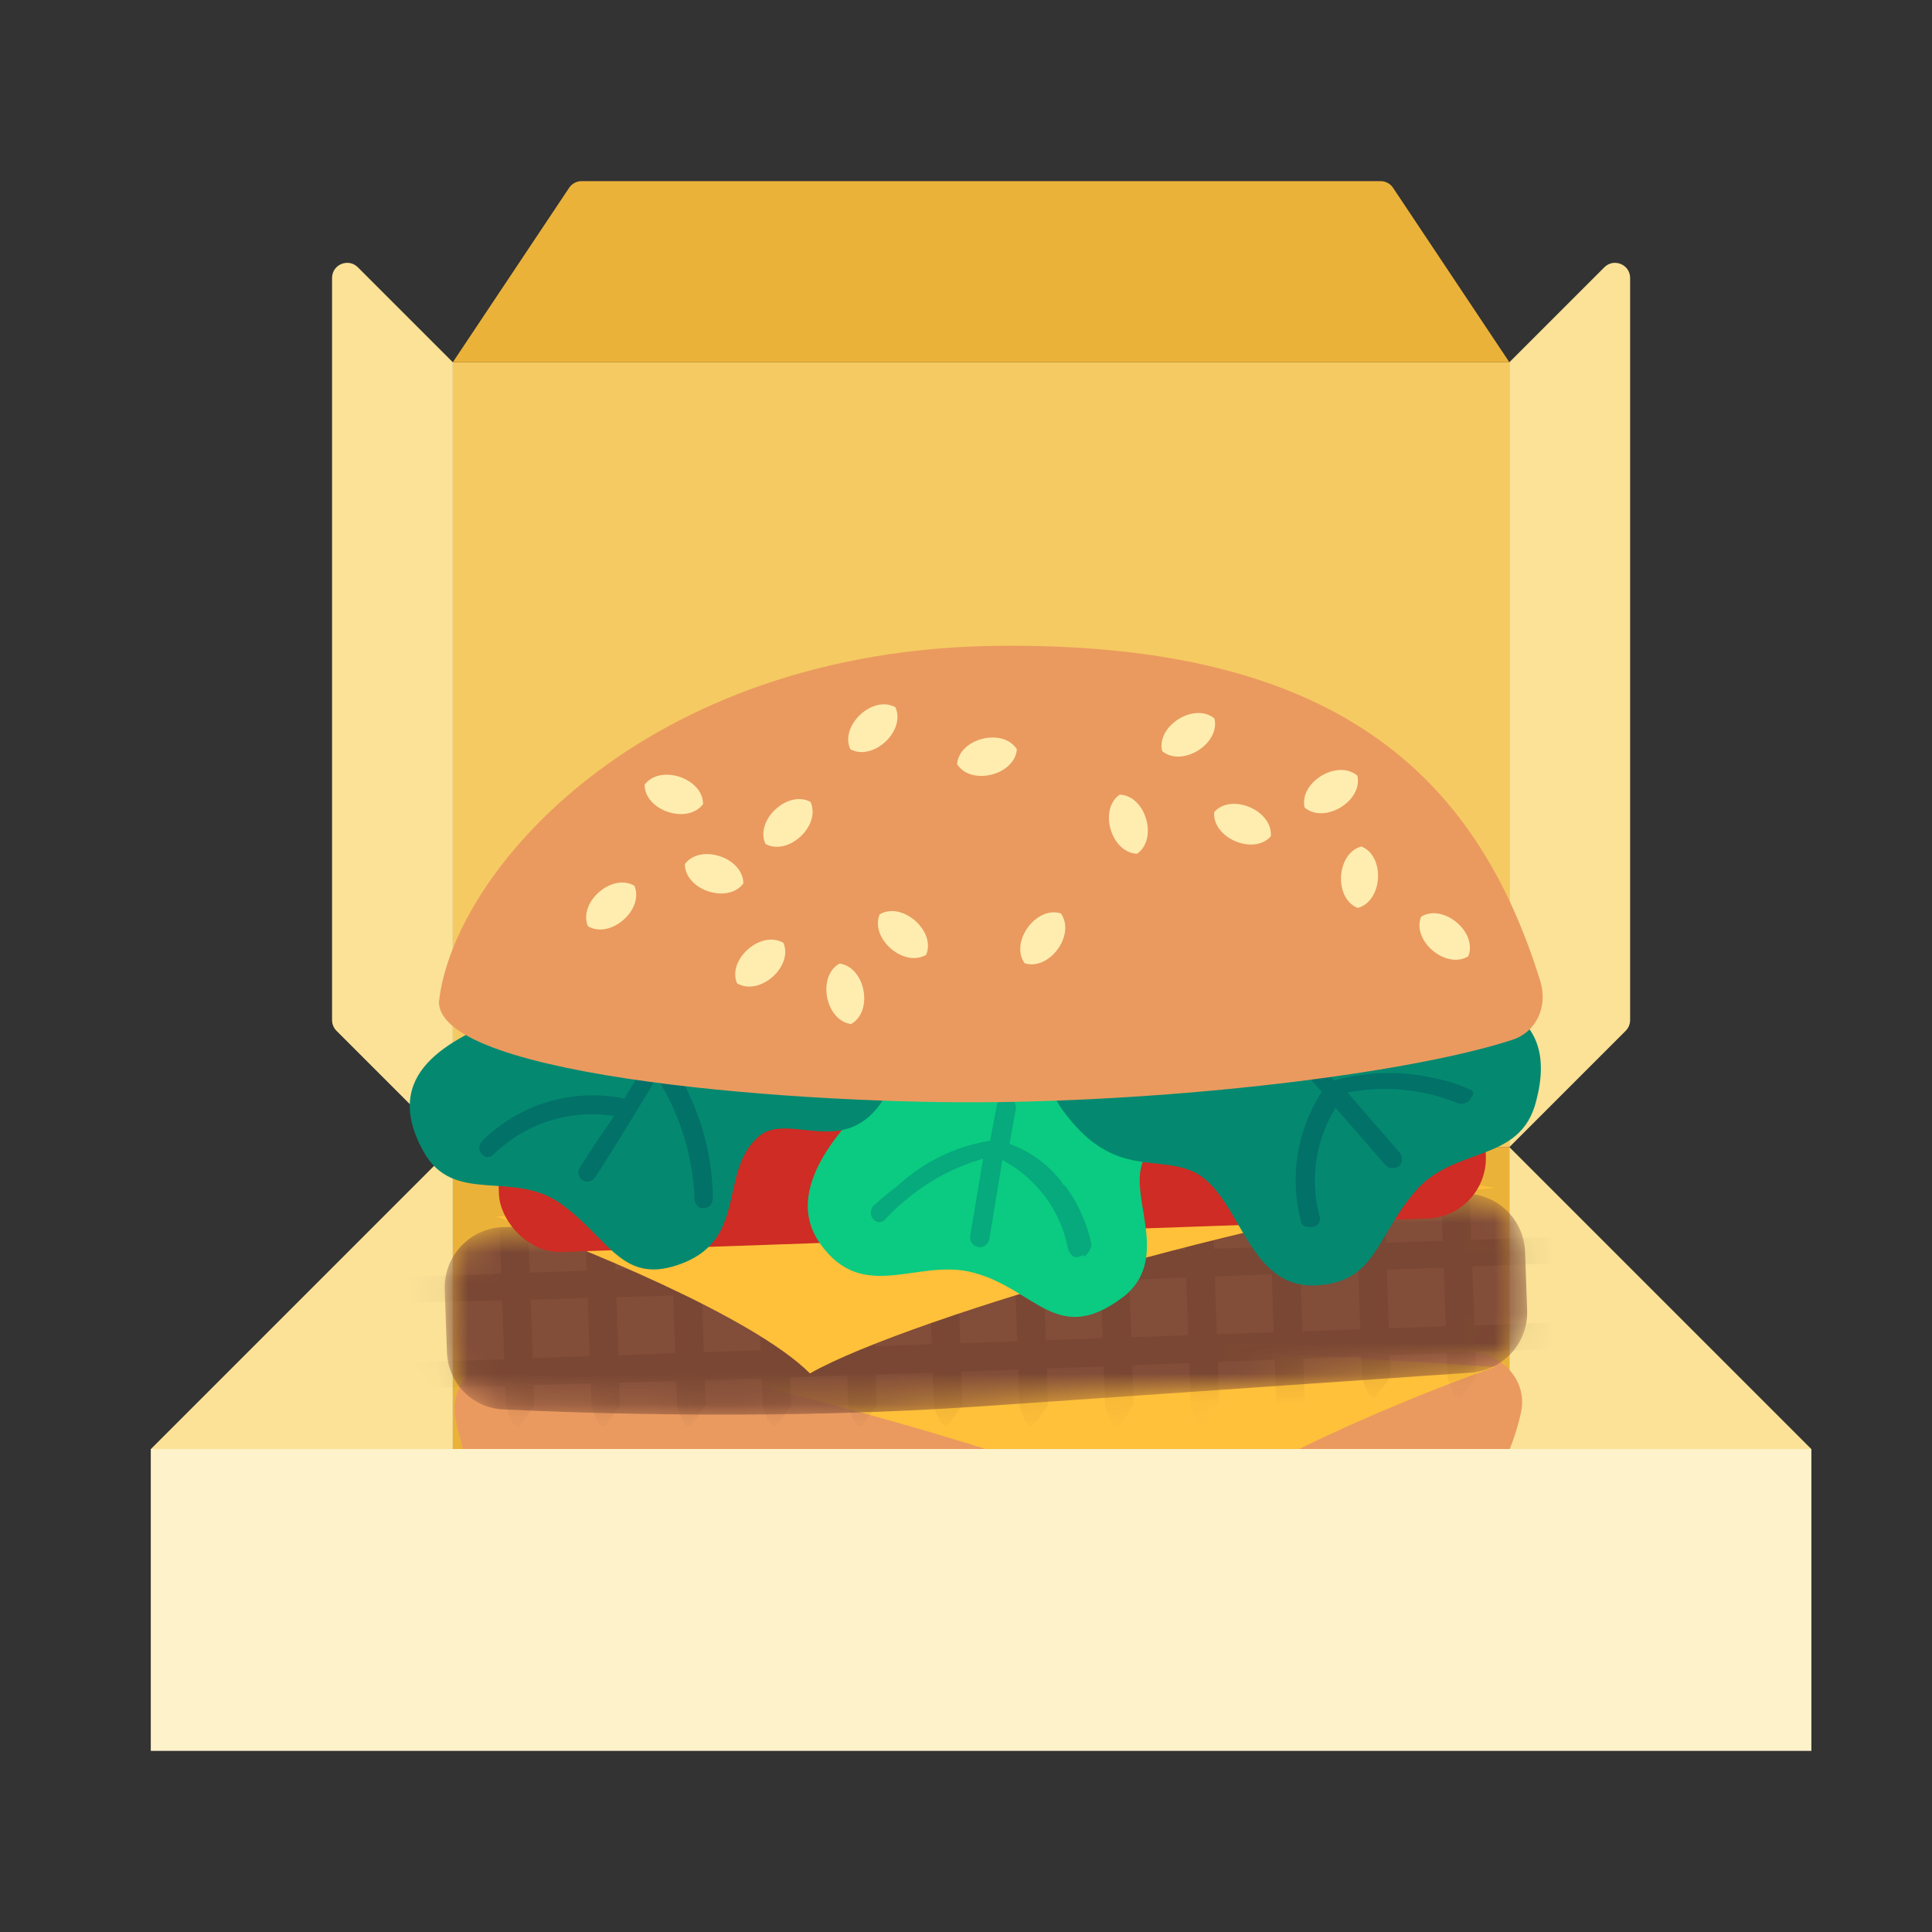 <svg width="64" height="64" viewBox="0 0 64 64" fill="none" xmlns="http://www.w3.org/2000/svg">
<rect x="0" y="0" width="64" height="64" fill="#333333" stroke="none"/>
<rect x="15" y="38" width="35" height="10" fill="#EBB23A"/>
<rect x="15" y="12" width="35" height="26" fill="#F5CA62"/>
<path d="M18.852 6.223C18.944 6.084 19.1 6 19.268 6H45.732C45.9 6 46.056 6.084 46.148 6.223L50 12H15L18.852 6.223Z" fill="#EBB23A"/>
<path d="M50 38L60 48V58L50 48V38Z" fill="#FBE297"/>
<path d="M50 12L53.146 8.854C53.461 8.539 54 8.762 54 9.207V33.793C54 33.925 53.947 34.053 53.854 34.146L50 38V12Z" fill="#FBE297"/>
<path d="M15 12L11.854 8.854C11.539 8.539 11 8.762 11 9.207V33.793C11 33.925 11.053 34.053 11.146 34.146L15 38V12Z" fill="#FBE297"/>
<path d="M15 38L5 48V58L15 48V38Z" fill="#FBE297"/>
<path d="M15.094 47.015C14.859 45.854 15.84 44.851 17.024 44.866C24.661 44.961 41.555 44.702 48.629 44.779C49.732 44.791 50.625 45.723 50.383 46.8C49.262 51.787 44.203 53.626 32.815 54.011C21.282 54.4 16.347 53.206 15.094 47.015Z" fill="#EA9A5F"/>
<path d="M39.12 50.483C41.01 48.592 46.84 46.229 49.518 45.284C40.065 44.654 20.213 43.582 16.432 44.339C22.576 44.811 35.811 48.592 39.12 50.483Z" fill="#FFC03A"/>
<mask id="mask0_808_22898" style="mask-type:alpha" maskUnits="userSpaceOnUse" x="14" y="39" width="37" height="8">
<path d="M14.733 42.718C14.694 41.614 15.558 40.688 16.662 40.65L48.452 39.54C49.556 39.501 50.482 40.365 50.52 41.469L50.588 43.405C50.626 44.482 49.804 45.395 48.729 45.47C45.568 45.687 38.985 46.141 32.502 46.587C25.993 47.034 19.655 46.833 16.66 46.688C15.639 46.639 14.841 45.811 14.805 44.789L14.733 42.718Z" fill="#98634E"/>
</mask>
<g mask="url(#mask0_808_22898)">
<path d="M14.733 42.718C14.694 41.614 15.558 40.688 16.662 40.65L48.452 39.54C49.556 39.501 50.482 40.365 50.52 41.469L50.588 43.405C50.626 44.482 49.804 45.395 48.729 45.47C45.568 45.687 38.985 46.141 32.502 46.587C25.993 47.034 19.655 46.833 16.66 46.688C15.639 46.639 14.841 45.811 14.805 44.789L14.733 42.718Z" fill="#824D39"/>
<g opacity="0.1">
<path d="M16.553 40.72L17.498 40.687L17.703 46.554C17.703 46.554 17.471 46.874 17.245 47.185C17.018 47.497 16.758 46.587 16.758 46.587L16.553 40.72Z" fill="#381608"/>
<path d="M12.783 42.325L58.131 40.741L58.161 41.588C58.161 41.588 46.526 42.04 35.134 42.481C23.743 42.923 12.813 43.172 12.813 43.172L12.783 42.325Z" fill="#381608"/>
<path d="M12.783 45.161L58.131 43.577L58.161 44.424C58.161 44.424 46.526 44.876 35.134 45.317C23.743 45.759 12.813 46.008 12.813 46.008L12.783 45.161Z" fill="#381608"/>
<path d="M19.389 40.72L20.334 40.687L20.539 46.554C20.539 46.554 20.307 46.874 20.081 47.185C19.854 47.497 19.594 46.587 19.594 46.587L19.389 40.72Z" fill="#381608"/>
<path d="M22.225 40.72L23.17 40.687L23.375 46.554C23.375 46.554 23.143 46.874 22.916 47.185C22.69 47.497 22.43 46.587 22.43 46.587L22.225 40.72Z" fill="#381608"/>
<path d="M25.061 40.72L26.006 40.687L26.211 46.554C26.211 46.554 25.979 46.874 25.753 47.185C25.526 47.497 25.266 46.587 25.266 46.587L25.061 40.72Z" fill="#381608"/>
<path d="M27.897 40.72L28.842 40.687L29.047 46.554C29.047 46.554 28.815 46.874 28.588 47.185C28.362 47.497 28.102 46.587 28.102 46.587L27.897 40.72Z" fill="#381608"/>
<path d="M30.733 40.72L31.678 40.687L31.883 46.554C31.883 46.554 31.651 46.874 31.424 47.185C31.198 47.497 30.938 46.587 30.938 46.587L30.733 40.72Z" fill="#381608"/>
<path d="M33.569 40.72L34.514 40.687L34.719 46.554C34.719 46.554 34.487 46.874 34.26 47.185C34.034 47.497 33.774 46.587 33.774 46.587L33.569 40.72Z" fill="#381608"/>
<path d="M36.405 40.72L37.35 40.687L37.555 46.554C37.555 46.554 37.323 46.874 37.096 47.185C36.87 47.497 36.61 46.587 36.61 46.587L36.405 40.72Z" fill="#381608"/>
<path d="M39.241 40.72L40.186 40.687L40.391 46.554C40.391 46.554 40.159 46.874 39.932 47.185C39.706 47.497 39.446 46.587 39.446 46.587L39.241 40.72Z" fill="#381608"/>
<path d="M42.077 40.72L43.022 40.687L43.227 46.554C43.227 46.554 42.995 46.874 42.768 47.185C42.541 47.497 42.282 46.587 42.282 46.587L42.077 40.72Z" fill="#381608"/>
<path d="M44.913 39.774L45.858 39.741L46.063 45.608C46.063 45.608 45.831 45.928 45.604 46.24C45.377 46.552 45.118 45.641 45.118 45.641L44.913 39.774Z" fill="#381608"/>
<path d="M47.749 39.774L48.694 39.741L48.898 45.608C48.898 45.608 48.667 45.928 48.44 46.24C48.214 46.552 47.954 45.641 47.954 45.641L47.749 39.774Z" fill="#381608"/>
</g>
</g>
<path d="M26.831 45.496C24.94 43.606 19.11 41.242 16.432 40.297C25.885 39.667 45.737 38.596 49.518 39.352C43.374 39.824 30.139 43.606 26.831 45.496Z" fill="#FFC03A"/>
<rect x="16.432" y="36.82" width="15.687" height="4.727" rx="2" transform="rotate(-2 16.432 36.82)" fill="#CE2C24"/>
<rect x="33.448" y="36.118" width="15.687" height="4.727" rx="2" transform="rotate(-2 33.448 36.118)" fill="#CE2C24"/>
<path d="M28.693 36.455C28.561 36.829 25.728 39.158 27.163 41.19C28.599 43.222 30.406 41.653 32.26 42.161C34.327 42.719 35.017 44.616 37.205 42.966C38.941 41.61 37.141 39.351 38.002 38.233C38.863 37.115 40.341 37.386 40.681 35.61C41.022 33.833 37.6 32.207 37.938 30.292C38.606 26.675 39.194 22.095 36.166 21.713C33.137 21.331 31.995 25.762 32.048 28.847C32.096 31.571 29.281 30.666 28.213 32.667C27.181 34.308 29.313 34.928 28.713 36.412L28.693 36.455Z" fill="#0ACB81"/>
<path d="M35.783 41.75C35.562 41.828 35.337 41.684 35.258 41.388C35.147 40.814 34.915 40.271 34.578 39.794C34.24 39.317 33.805 38.918 33.3 38.623L32.898 41.058C32.889 41.116 32.869 41.172 32.839 41.222C32.808 41.272 32.769 41.316 32.721 41.351C32.674 41.386 32.621 41.411 32.564 41.425C32.507 41.439 32.448 41.442 32.39 41.433C32.332 41.424 32.276 41.404 32.226 41.374C32.176 41.344 32.132 41.304 32.097 41.257C32.063 41.209 32.038 41.156 32.023 41.099C32.009 41.042 32.007 40.983 32.015 40.925L32.409 38.564C31.553 38.834 30.76 39.273 30.077 39.856C29.846 40.04 29.629 40.242 29.43 40.461C29.395 40.506 29.351 40.543 29.3 40.568C29.249 40.593 29.193 40.607 29.136 40.608C29.079 40.609 29.023 40.597 28.971 40.574C28.919 40.55 28.873 40.515 28.837 40.472C28.764 40.39 28.724 40.286 28.722 40.177C28.72 40.068 28.757 39.962 28.826 39.878C29.079 39.636 29.348 39.412 29.631 39.206C30.482 38.412 31.544 37.881 32.69 37.679L32.894 36.615C32.912 36.498 32.975 36.393 33.071 36.323C33.166 36.252 33.285 36.223 33.402 36.24C33.519 36.258 33.624 36.322 33.695 36.417C33.765 36.512 33.794 36.631 33.777 36.748L33.583 37.812C34.262 38.077 34.854 38.526 35.292 39.108C35.292 39.127 35.3 39.146 35.315 39.16C35.329 39.173 35.348 39.181 35.367 39.181C35.82 39.785 36.133 40.482 36.283 41.222C36.268 41.36 36.213 41.491 36.124 41.598C36.036 41.705 35.918 41.784 35.785 41.824L35.783 41.75Z" fill="#07AA7C" stroke="#0ACB81" stroke-width="0.25"/>
<path d="M32.266 24.904C31.161 25.766 31.617 27.519 32.221 28.553C32.825 29.587 34.797 30.612 34.849 32.028C34.9 33.445 33.947 35.242 35.338 36.955C36.965 39.053 38.376 38.22 39.617 38.855C41.129 39.69 41.33 42.732 43.64 42.578C45.572 42.458 45.569 41 46.879 39.468C48.188 37.936 50.377 38.563 50.892 36.457C51.682 33.438 49.237 32.937 47.036 32.7C44.836 32.464 46.205 30.403 44.235 28.799C42.266 27.196 40.291 29.11 39.437 27.998C38.297 26.881 35.62 22.185 32.266 24.904Z" fill="#048970"/>
<path d="M48.833 36.448C48.776 36.547 48.686 36.622 48.579 36.662C48.472 36.701 48.354 36.701 48.247 36.663C47.18 36.228 46.015 36.094 44.877 36.277L46.47 38.109C46.541 38.198 46.575 38.311 46.568 38.424C46.559 38.538 46.51 38.644 46.427 38.722C46.337 38.794 46.224 38.83 46.11 38.823C45.995 38.817 45.887 38.768 45.806 38.687L44.262 36.91C43.695 37.914 43.537 39.098 43.82 40.216C43.843 40.271 43.854 40.331 43.851 40.391C43.848 40.45 43.832 40.508 43.804 40.561C43.776 40.614 43.736 40.66 43.688 40.695C43.64 40.731 43.585 40.755 43.526 40.767C43.261 40.801 43.003 40.73 42.968 40.465C42.782 39.743 42.745 38.992 42.858 38.255C42.972 37.519 43.234 36.814 43.629 36.182C42.808 35.238 41.792 34.182 40.79 33.03C36.316 28.336 34.332 26.942 33.468 26.626C33.408 26.613 33.353 26.587 33.304 26.552C33.255 26.515 33.215 26.47 33.185 26.417C33.155 26.364 33.136 26.306 33.13 26.246C33.124 26.186 33.13 26.125 33.149 26.067C33.168 26.01 33.198 25.957 33.239 25.912C33.279 25.867 33.329 25.831 33.384 25.806C33.439 25.781 33.499 25.768 33.559 25.767C33.62 25.767 33.68 25.779 33.736 25.803L33.784 25.859C35.206 26.379 37.817 28.591 41.407 32.495C42.421 33.565 43.388 34.677 44.237 35.653C45.382 35.35 46.585 35.344 47.733 35.635C48.066 35.709 48.391 35.818 48.702 35.958C48.911 35.973 48.994 36.294 48.875 36.496L48.833 36.448Z" fill="#027168" stroke="#048970" stroke-width="0.25"/>
<path d="M29.274 22.576C29.956 22.975 30.536 23.527 30.968 24.188C31.4 24.85 31.672 25.603 31.762 26.388C31.703 29.793 29.738 30.845 29.393 31.992C28.851 33.704 30.141 35.023 29.309 36.343C28.016 38.499 26.068 36.749 25.096 37.681C23.787 38.876 24.809 41.126 22.434 41.91C20.589 42.526 20.162 41.01 18.576 39.873C16.99 38.737 15.018 39.947 14.025 38.137C12.592 35.545 14.86 34.451 16.866 33.628C18.645 32.93 17.112 31.287 18.652 29.306C20.193 27.325 22.508 28.528 23.124 27.335C23.74 26.142 25.345 20.905 29.242 22.573L29.274 22.576Z" fill="#048970"/>
<path d="M23.326 40.169C23.212 40.166 23.103 40.121 23.022 40.042C22.94 39.963 22.89 39.856 22.883 39.742C22.836 38.398 22.449 37.087 21.756 35.934C21.551 36.309 19.901 38.978 19.828 39.053C19.772 39.151 19.68 39.223 19.571 39.253C19.462 39.283 19.346 39.268 19.248 39.212C19.15 39.156 19.078 39.063 19.048 38.955C19.018 38.846 19.033 38.73 19.089 38.632C19.089 38.632 19.512 37.956 20.122 37.065C19.459 36.989 18.786 37.06 18.154 37.275C17.521 37.49 16.944 37.842 16.464 38.306C16.429 38.351 16.384 38.388 16.334 38.413C16.283 38.438 16.227 38.452 16.17 38.453C16.113 38.454 16.056 38.442 16.005 38.419C15.953 38.395 15.907 38.36 15.87 38.317C15.797 38.238 15.755 38.135 15.753 38.027C15.751 37.919 15.79 37.815 15.86 37.734C16.471 37.116 17.224 36.657 18.053 36.399C18.883 36.14 19.763 36.089 20.617 36.251C22.235 33.686 23.608 30.975 24.717 28.152C24.754 28.035 24.835 27.938 24.943 27.88C25.051 27.823 25.177 27.81 25.295 27.845C25.403 27.873 25.497 27.943 25.554 28.039C25.611 28.136 25.628 28.251 25.601 28.359C25.207 29.419 24.758 30.456 24.255 31.469C24.407 31.689 24.634 31.907 24.786 32.127C25.477 33.097 25.903 34.23 26.021 35.414C26.032 35.478 26.029 35.542 26.012 35.605C25.996 35.667 25.966 35.725 25.925 35.774C25.884 35.824 25.833 35.864 25.775 35.892C25.717 35.919 25.654 35.935 25.59 35.936C25.526 35.937 25.462 35.924 25.403 35.898C25.344 35.872 25.291 35.834 25.249 35.786C25.206 35.738 25.174 35.681 25.156 35.62C25.137 35.558 25.132 35.493 25.141 35.43C25.02 34.273 24.566 33.175 23.834 32.271C23.332 33.234 22.806 34.124 22.26 35.024C22.336 35.097 22.337 35.16 22.412 35.233C23.251 36.549 23.711 38.072 23.74 39.632C23.747 40.003 23.527 40.145 23.304 40.149L23.326 40.169Z" fill="#027168" stroke="#048970" stroke-width="0.25"/>
<path d="M33.089 21.393C21.255 21.507 14.996 28.951 14.541 33.188C14.541 35.708 26.808 36.601 33.089 36.509C39.753 36.412 46.909 35.49 50.104 34.443C50.916 34.177 51.277 33.316 51.024 32.5C48.891 25.619 44.2 21.285 33.089 21.393Z" fill="#EA9A5F"/>
<path d="M31.705 25.314C31.772 24.456 33.224 24.094 33.685 24.82C33.618 25.678 32.167 26.04 31.705 25.314Z" fill="#FFEDB0"/>
<path d="M28.168 24.819C27.81 24.036 28.904 23.015 29.66 23.426C30.018 24.208 28.924 25.229 28.168 24.819Z" fill="#FFEDB0"/>
<path d="M25.358 27.957C24.999 27.175 26.093 26.154 26.849 26.565C27.207 27.347 26.113 28.368 25.358 27.957Z" fill="#FFEDB0"/>
<path d="M21.354 25.994C21.869 25.305 23.289 25.777 23.29 26.637C22.775 27.326 21.355 26.854 21.354 25.994Z" fill="#FFEDB0"/>
<path d="M22.688 28.623C23.203 27.935 24.623 28.407 24.624 29.267C24.108 29.956 22.688 29.484 22.688 28.623Z" fill="#FFEDB0"/>
<path d="M33.943 31.909C33.443 31.209 34.322 29.999 35.142 30.258C35.643 30.958 34.763 32.169 33.943 31.909Z" fill="#FFEDB0"/>
<path d="M37.666 28.281C36.806 28.25 36.385 26.814 37.092 26.323C37.951 26.355 38.373 27.791 37.666 28.281Z" fill="#FFEDB0"/>
<path d="M42.098 27.704C41.527 28.347 40.151 27.758 40.222 26.901C40.793 26.258 42.169 26.846 42.098 27.704Z" fill="#FFEDB0"/>
<path d="M44.965 25.696C45.153 26.536 43.871 27.308 43.217 26.75C43.029 25.91 44.31 25.138 44.965 25.696Z" fill="#FFEDB0"/>
<path d="M45.097 28.041C45.895 28.361 45.806 29.855 44.975 30.077C44.177 29.757 44.266 28.263 45.097 28.041Z" fill="#FFEDB0"/>
<path d="M47.075 30.368C47.807 29.916 48.955 30.876 48.64 31.677C47.908 32.129 46.76 31.169 47.075 30.368Z" fill="#FFEDB0"/>
<path d="M38.499 24.882C38.297 24.046 39.565 23.253 40.229 23.8C40.431 24.637 39.162 25.43 38.499 24.882Z" fill="#FFEDB0"/>
<path d="M29.141 30.288C29.883 29.852 31.011 30.835 30.68 31.629C29.939 32.066 28.81 31.083 29.141 30.288Z" fill="#FFEDB0"/>
<path d="M25.953 31.234C25.212 30.797 24.084 31.78 24.415 32.574C25.156 33.011 26.284 32.028 25.953 31.234Z" fill="#FFEDB0"/>
<path d="M21.016 29.343C20.275 28.906 19.147 29.889 19.477 30.683C20.219 31.12 21.347 30.137 21.016 29.343Z" fill="#FFEDB0"/>
<path d="M27.81 31.919C28.663 32.033 28.944 33.502 28.193 33.923C27.34 33.809 27.059 32.339 27.81 31.919Z" fill="#FFEDB0"/>
<rect x="5" y="48" width="55" height="10" fill="#FDF2CA"/>
</svg>

